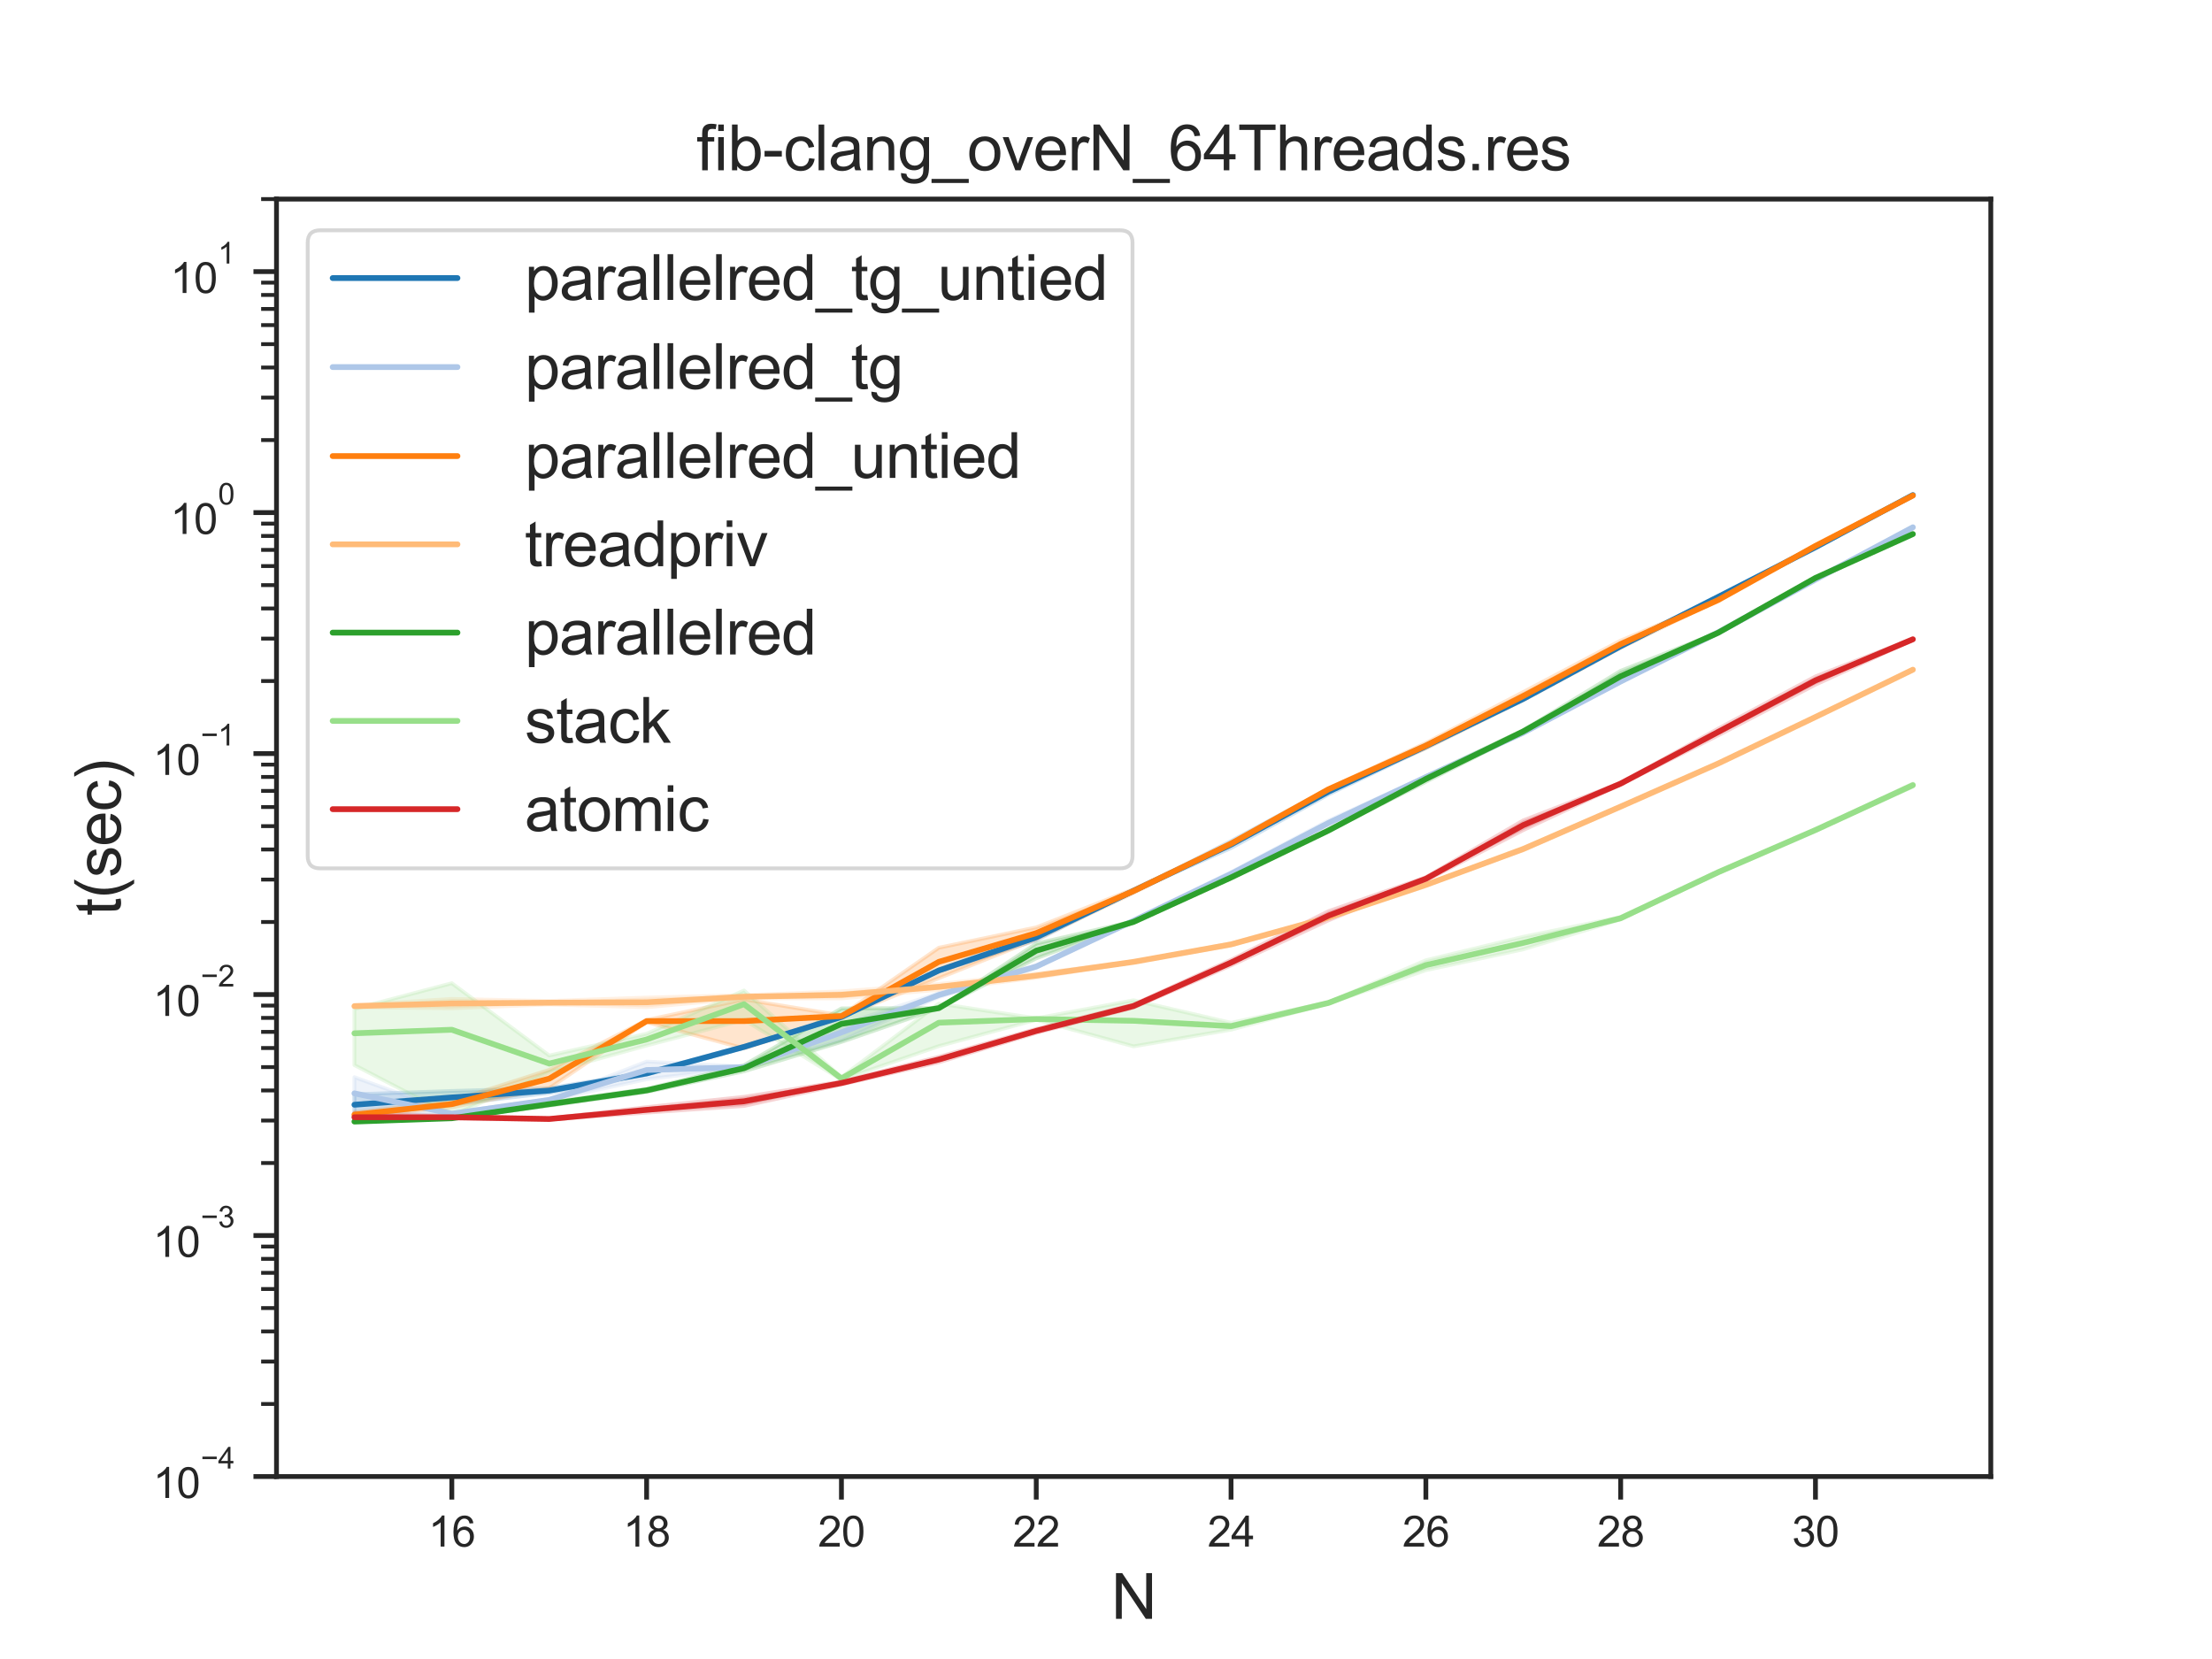 <?xml version="1.0" encoding="utf-8" standalone="no"?>
<!DOCTYPE svg PUBLIC "-//W3C//DTD SVG 1.1//EN"
  "http://www.w3.org/Graphics/SVG/1.1/DTD/svg11.dtd">
<svg xmlns:xlink="http://www.w3.org/1999/xlink" width="460.8pt" height="345.6pt" viewBox="0 0 460.8 345.6" xmlns="http://www.w3.org/2000/svg" version="1.1">
 <defs>
  <style type="text/css">*{stroke-linejoin: round; stroke-linecap: butt}</style>
 </defs>
 <g id="figure_1">
  <g id="patch_1">
   <path d="M 0 345.6 
L 460.8 345.6 
L 460.8 0 
L 0 0 
z
" style="fill: #ffffff"/>
  </g>
  <g id="axes_1">
   <g id="patch_2">
    <path d="M 57.6 307.584 
L 414.72 307.584 
L 414.72 41.472 
L 57.6 41.472 
z
" style="fill: #ffffff"/>
   </g>
   <g id="matplotlib.axis_1">
    <g id="xtick_1">
     <g id="line2d_1">
      <defs>
       <path id="m9b33f9aec7" d="M 0 0 
L 0 4.8 
" style="stroke: #262626"/>
      </defs>
      <g>
       <use xlink:href="#m9b33f9aec7" x="94.124" y="307.584" style="fill: #262626; stroke: #262626"/>
      </g>
     </g>
     <g id="text_1">
      <!-- 16 -->
      <g style="fill: #262626" transform="translate(89.23 322.183)scale(0.088 -0.088)">
       <defs>
        <path id="ArialMT-31" d="M 2384 0 
L 1822 0 
L 1822 3584 
Q 1619 3391 1289 3197 
Q 959 3003 697 2906 
L 697 3450 
Q 1169 3672 1522 3987 
Q 1875 4303 2022 4600 
L 2384 4600 
L 2384 0 
z
" transform="scale(0.016)"/>
        <path id="ArialMT-36" d="M 3184 3459 
L 2625 3416 
Q 2550 3747 2413 3897 
Q 2184 4138 1850 4138 
Q 1581 4138 1378 3988 
Q 1113 3794 959 3422 
Q 806 3050 800 2363 
Q 1003 2672 1297 2822 
Q 1591 2972 1913 2972 
Q 2475 2972 2870 2558 
Q 3266 2144 3266 1488 
Q 3266 1056 3080 686 
Q 2894 316 2569 119 
Q 2244 -78 1831 -78 
Q 1128 -78 684 439 
Q 241 956 241 2144 
Q 241 3472 731 4075 
Q 1159 4600 1884 4600 
Q 2425 4600 2770 4297 
Q 3116 3994 3184 3459 
z
M 888 1484 
Q 888 1194 1011 928 
Q 1134 663 1356 523 
Q 1578 384 1822 384 
Q 2178 384 2434 671 
Q 2691 959 2691 1453 
Q 2691 1928 2437 2201 
Q 2184 2475 1800 2475 
Q 1419 2475 1153 2201 
Q 888 1928 888 1484 
z
" transform="scale(0.016)"/>
       </defs>
       <use xlink:href="#ArialMT-31"/>
       <use xlink:href="#ArialMT-36" x="55.615"/>
      </g>
     </g>
    </g>
    <g id="xtick_2">
     <g id="line2d_2">
      <g>
       <use xlink:href="#m9b33f9aec7" x="134.705" y="307.584" style="fill: #262626; stroke: #262626"/>
      </g>
     </g>
     <g id="text_2">
      <!-- 18 -->
      <g style="fill: #262626" transform="translate(129.812 322.183)scale(0.088 -0.088)">
       <defs>
        <path id="ArialMT-38" d="M 1131 2484 
Q 781 2613 612 2850 
Q 444 3088 444 3419 
Q 444 3919 803 4259 
Q 1163 4600 1759 4600 
Q 2359 4600 2725 4251 
Q 3091 3903 3091 3403 
Q 3091 3084 2923 2848 
Q 2756 2613 2416 2484 
Q 2838 2347 3058 2040 
Q 3278 1734 3278 1309 
Q 3278 722 2862 322 
Q 2447 -78 1769 -78 
Q 1091 -78 675 323 
Q 259 725 259 1325 
Q 259 1772 486 2073 
Q 713 2375 1131 2484 
z
M 1019 3438 
Q 1019 3113 1228 2906 
Q 1438 2700 1772 2700 
Q 2097 2700 2305 2904 
Q 2513 3109 2513 3406 
Q 2513 3716 2298 3927 
Q 2084 4138 1766 4138 
Q 1444 4138 1231 3931 
Q 1019 3725 1019 3438 
z
M 838 1322 
Q 838 1081 952 856 
Q 1066 631 1291 507 
Q 1516 384 1775 384 
Q 2178 384 2440 643 
Q 2703 903 2703 1303 
Q 2703 1709 2433 1975 
Q 2163 2241 1756 2241 
Q 1359 2241 1098 1978 
Q 838 1716 838 1322 
z
" transform="scale(0.016)"/>
       </defs>
       <use xlink:href="#ArialMT-31"/>
       <use xlink:href="#ArialMT-38" x="55.615"/>
      </g>
     </g>
    </g>
    <g id="xtick_3">
     <g id="line2d_3">
      <g>
       <use xlink:href="#m9b33f9aec7" x="175.287" y="307.584" style="fill: #262626; stroke: #262626"/>
      </g>
     </g>
     <g id="text_3">
      <!-- 20 -->
      <g style="fill: #262626" transform="translate(170.394 322.183)scale(0.088 -0.088)">
       <defs>
        <path id="ArialMT-32" d="M 3222 541 
L 3222 0 
L 194 0 
Q 188 203 259 391 
Q 375 700 629 1000 
Q 884 1300 1366 1694 
Q 2113 2306 2375 2664 
Q 2638 3022 2638 3341 
Q 2638 3675 2398 3904 
Q 2159 4134 1775 4134 
Q 1369 4134 1125 3890 
Q 881 3647 878 3216 
L 300 3275 
Q 359 3922 746 4261 
Q 1134 4600 1788 4600 
Q 2447 4600 2831 4234 
Q 3216 3869 3216 3328 
Q 3216 3053 3103 2787 
Q 2991 2522 2730 2228 
Q 2469 1934 1863 1422 
Q 1356 997 1212 845 
Q 1069 694 975 541 
L 3222 541 
z
" transform="scale(0.016)"/>
        <path id="ArialMT-30" d="M 266 2259 
Q 266 3072 433 3567 
Q 600 4063 929 4331 
Q 1259 4600 1759 4600 
Q 2128 4600 2406 4451 
Q 2684 4303 2865 4023 
Q 3047 3744 3150 3342 
Q 3253 2941 3253 2259 
Q 3253 1453 3087 958 
Q 2922 463 2592 192 
Q 2263 -78 1759 -78 
Q 1097 -78 719 397 
Q 266 969 266 2259 
z
M 844 2259 
Q 844 1131 1108 757 
Q 1372 384 1759 384 
Q 2147 384 2411 759 
Q 2675 1134 2675 2259 
Q 2675 3391 2411 3762 
Q 2147 4134 1753 4134 
Q 1366 4134 1134 3806 
Q 844 3388 844 2259 
z
" transform="scale(0.016)"/>
       </defs>
       <use xlink:href="#ArialMT-32"/>
       <use xlink:href="#ArialMT-30" x="55.615"/>
      </g>
     </g>
    </g>
    <g id="xtick_4">
     <g id="line2d_4">
      <g>
       <use xlink:href="#m9b33f9aec7" x="215.869" y="307.584" style="fill: #262626; stroke: #262626"/>
      </g>
     </g>
     <g id="text_4">
      <!-- 22 -->
      <g style="fill: #262626" transform="translate(210.975 322.183)scale(0.088 -0.088)">
       <use xlink:href="#ArialMT-32"/>
       <use xlink:href="#ArialMT-32" x="55.615"/>
      </g>
     </g>
    </g>
    <g id="xtick_5">
     <g id="line2d_5">
      <g>
       <use xlink:href="#m9b33f9aec7" x="256.451" y="307.584" style="fill: #262626; stroke: #262626"/>
      </g>
     </g>
     <g id="text_5">
      <!-- 24 -->
      <g style="fill: #262626" transform="translate(251.557 322.183)scale(0.088 -0.088)">
       <defs>
        <path id="ArialMT-34" d="M 2069 0 
L 2069 1097 
L 81 1097 
L 81 1613 
L 2172 4581 
L 2631 4581 
L 2631 1613 
L 3250 1613 
L 3250 1097 
L 2631 1097 
L 2631 0 
L 2069 0 
z
M 2069 1613 
L 2069 3678 
L 634 1613 
L 2069 1613 
z
" transform="scale(0.016)"/>
       </defs>
       <use xlink:href="#ArialMT-32"/>
       <use xlink:href="#ArialMT-34" x="55.615"/>
      </g>
     </g>
    </g>
    <g id="xtick_6">
     <g id="line2d_6">
      <g>
       <use xlink:href="#m9b33f9aec7" x="297.033" y="307.584" style="fill: #262626; stroke: #262626"/>
      </g>
     </g>
     <g id="text_6">
      <!-- 26 -->
      <g style="fill: #262626" transform="translate(292.139 322.183)scale(0.088 -0.088)">
       <use xlink:href="#ArialMT-32"/>
       <use xlink:href="#ArialMT-36" x="55.615"/>
      </g>
     </g>
    </g>
    <g id="xtick_7">
     <g id="line2d_7">
      <g>
       <use xlink:href="#m9b33f9aec7" x="337.615" y="307.584" style="fill: #262626; stroke: #262626"/>
      </g>
     </g>
     <g id="text_7">
      <!-- 28 -->
      <g style="fill: #262626" transform="translate(332.721 322.183)scale(0.088 -0.088)">
       <use xlink:href="#ArialMT-32"/>
       <use xlink:href="#ArialMT-38" x="55.615"/>
      </g>
     </g>
    </g>
    <g id="xtick_8">
     <g id="line2d_8">
      <g>
       <use xlink:href="#m9b33f9aec7" x="378.196" y="307.584" style="fill: #262626; stroke: #262626"/>
      </g>
     </g>
     <g id="text_8">
      <!-- 30 -->
      <g style="fill: #262626" transform="translate(373.303 322.183)scale(0.088 -0.088)">
       <defs>
        <path id="ArialMT-33" d="M 269 1209 
L 831 1284 
Q 928 806 1161 595 
Q 1394 384 1728 384 
Q 2125 384 2398 659 
Q 2672 934 2672 1341 
Q 2672 1728 2419 1979 
Q 2166 2231 1775 2231 
Q 1616 2231 1378 2169 
L 1441 2663 
Q 1497 2656 1531 2656 
Q 1891 2656 2178 2843 
Q 2466 3031 2466 3422 
Q 2466 3731 2256 3934 
Q 2047 4138 1716 4138 
Q 1388 4138 1169 3931 
Q 950 3725 888 3313 
L 325 3413 
Q 428 3978 793 4289 
Q 1159 4600 1703 4600 
Q 2078 4600 2393 4439 
Q 2709 4278 2876 4000 
Q 3044 3722 3044 3409 
Q 3044 3113 2884 2869 
Q 2725 2625 2413 2481 
Q 2819 2388 3044 2092 
Q 3269 1797 3269 1353 
Q 3269 753 2831 336 
Q 2394 -81 1725 -81 
Q 1122 -81 723 278 
Q 325 638 269 1209 
z
" transform="scale(0.016)"/>
       </defs>
       <use xlink:href="#ArialMT-33"/>
       <use xlink:href="#ArialMT-30" x="55.615"/>
      </g>
     </g>
    </g>
    <g id="text_9">
     <!-- N -->
     <g style="fill: #262626" transform="translate(231.466 337.237)scale(0.13 -0.13)">
      <defs>
       <path id="ArialMT-4e" d="M 488 0 
L 488 4581 
L 1109 4581 
L 3516 984 
L 3516 4581 
L 4097 4581 
L 4097 0 
L 3475 0 
L 1069 3600 
L 1069 0 
L 488 0 
z
" transform="scale(0.016)"/>
      </defs>
      <use xlink:href="#ArialMT-4e"/>
     </g>
    </g>
   </g>
   <g id="matplotlib.axis_2">
    <g id="ytick_1">
     <g id="line2d_9">
      <defs>
       <path id="mebb8aa7ef9" d="M 0 0 
L -4.8 0 
" style="stroke: #262626"/>
      </defs>
      <g>
       <use xlink:href="#mebb8aa7ef9" x="57.6" y="307.584" style="fill: #262626; stroke: #262626"/>
      </g>
     </g>
     <g id="text_10">
      <!-- $\mathdefault{10^{-4}}$ -->
      <g style="fill: #262626" transform="translate(31.876 312.077)scale(0.088 -0.088)">
       <defs>
        <path id="ArialMT-2212" d="M 3381 1997 
L 356 1997 
L 356 2522 
L 3381 2522 
L 3381 1997 
z
" transform="scale(0.016)"/>
       </defs>
       <use xlink:href="#ArialMT-31" transform="translate(0 0.202)"/>
       <use xlink:href="#ArialMT-30" transform="translate(55.615 0.202)"/>
       <use xlink:href="#ArialMT-2212" transform="translate(112.973 69.895)scale(0.7)"/>
       <use xlink:href="#ArialMT-34" transform="translate(153.852 69.895)scale(0.7)"/>
      </g>
     </g>
    </g>
    <g id="ytick_2">
     <g id="line2d_10">
      <g>
       <use xlink:href="#mebb8aa7ef9" x="57.6" y="257.384" style="fill: #262626; stroke: #262626"/>
      </g>
     </g>
     <g id="text_11">
      <!-- $\mathdefault{10^{-3}}$ -->
      <g style="fill: #262626" transform="translate(31.876 261.921)scale(0.088 -0.088)">
       <use xlink:href="#ArialMT-31" transform="translate(0 0.994)"/>
       <use xlink:href="#ArialMT-30" transform="translate(55.615 0.994)"/>
       <use xlink:href="#ArialMT-2212" transform="translate(112.973 70.688)scale(0.7)"/>
       <use xlink:href="#ArialMT-33" transform="translate(153.852 70.688)scale(0.7)"/>
      </g>
     </g>
    </g>
    <g id="ytick_3">
     <g id="line2d_11">
      <g>
       <use xlink:href="#mebb8aa7ef9" x="57.6" y="207.184" style="fill: #262626; stroke: #262626"/>
      </g>
     </g>
     <g id="text_12">
      <!-- $\mathdefault{10^{-2}}$ -->
      <g style="fill: #262626" transform="translate(31.876 211.721)scale(0.088 -0.088)">
       <use xlink:href="#ArialMT-31" transform="translate(0 0.994)"/>
       <use xlink:href="#ArialMT-30" transform="translate(55.615 0.994)"/>
       <use xlink:href="#ArialMT-2212" transform="translate(112.973 70.688)scale(0.7)"/>
       <use xlink:href="#ArialMT-32" transform="translate(153.852 70.688)scale(0.7)"/>
      </g>
     </g>
    </g>
    <g id="ytick_4">
     <g id="line2d_12">
      <g>
       <use xlink:href="#mebb8aa7ef9" x="57.6" y="156.984" style="fill: #262626; stroke: #262626"/>
      </g>
     </g>
     <g id="text_13">
      <!-- $\mathdefault{10^{-1}}$ -->
      <g style="fill: #262626" transform="translate(31.876 161.521)scale(0.088 -0.088)">
       <use xlink:href="#ArialMT-31" transform="translate(0 0.994)"/>
       <use xlink:href="#ArialMT-30" transform="translate(55.615 0.994)"/>
       <use xlink:href="#ArialMT-2212" transform="translate(112.973 70.688)scale(0.7)"/>
       <use xlink:href="#ArialMT-31" transform="translate(153.852 70.688)scale(0.7)"/>
      </g>
     </g>
    </g>
    <g id="ytick_5">
     <g id="line2d_13">
      <g>
       <use xlink:href="#mebb8aa7ef9" x="57.6" y="106.784" style="fill: #262626; stroke: #262626"/>
      </g>
     </g>
     <g id="text_14">
      <!-- $\mathdefault{10^{0}}$ -->
      <g style="fill: #262626" transform="translate(35.484 111.321)scale(0.088 -0.088)">
       <use xlink:href="#ArialMT-31" transform="translate(0 0.994)"/>
       <use xlink:href="#ArialMT-30" transform="translate(55.615 0.994)"/>
       <use xlink:href="#ArialMT-30" transform="translate(112.973 70.688)scale(0.7)"/>
      </g>
     </g>
    </g>
    <g id="ytick_6">
     <g id="line2d_14">
      <g>
       <use xlink:href="#mebb8aa7ef9" x="57.6" y="56.584" style="fill: #262626; stroke: #262626"/>
      </g>
     </g>
     <g id="text_15">
      <!-- $\mathdefault{10^{1}}$ -->
      <g style="fill: #262626" transform="translate(35.484 61.121)scale(0.088 -0.088)">
       <use xlink:href="#ArialMT-31" transform="translate(0 0.994)"/>
       <use xlink:href="#ArialMT-30" transform="translate(55.615 0.994)"/>
       <use xlink:href="#ArialMT-31" transform="translate(112.973 70.688)scale(0.7)"/>
      </g>
     </g>
    </g>
    <g id="ytick_7">
     <g id="line2d_15">
      <defs>
       <path id="md76846d134" d="M 0 0 
L -3.2 0 
" style="stroke: #262626; stroke-width: 0.8"/>
      </defs>
      <g>
       <use xlink:href="#md76846d134" x="57.6" y="292.472" style="fill: #262626; stroke: #262626; stroke-width: 0.8"/>
      </g>
     </g>
    </g>
    <g id="ytick_8">
     <g id="line2d_16">
      <g>
       <use xlink:href="#md76846d134" x="57.6" y="283.632" style="fill: #262626; stroke: #262626; stroke-width: 0.8"/>
      </g>
     </g>
    </g>
    <g id="ytick_9">
     <g id="line2d_17">
      <g>
       <use xlink:href="#md76846d134" x="57.6" y="277.361" style="fill: #262626; stroke: #262626; stroke-width: 0.8"/>
      </g>
     </g>
    </g>
    <g id="ytick_10">
     <g id="line2d_18">
      <g>
       <use xlink:href="#md76846d134" x="57.6" y="272.496" style="fill: #262626; stroke: #262626; stroke-width: 0.8"/>
      </g>
     </g>
    </g>
    <g id="ytick_11">
     <g id="line2d_19">
      <g>
       <use xlink:href="#md76846d134" x="57.6" y="268.521" style="fill: #262626; stroke: #262626; stroke-width: 0.8"/>
      </g>
     </g>
    </g>
    <g id="ytick_12">
     <g id="line2d_20">
      <g>
       <use xlink:href="#md76846d134" x="57.6" y="265.16" style="fill: #262626; stroke: #262626; stroke-width: 0.8"/>
      </g>
     </g>
    </g>
    <g id="ytick_13">
     <g id="line2d_21">
      <g>
       <use xlink:href="#md76846d134" x="57.6" y="262.249" style="fill: #262626; stroke: #262626; stroke-width: 0.8"/>
      </g>
     </g>
    </g>
    <g id="ytick_14">
     <g id="line2d_22">
      <g>
       <use xlink:href="#md76846d134" x="57.6" y="259.681" style="fill: #262626; stroke: #262626; stroke-width: 0.8"/>
      </g>
     </g>
    </g>
    <g id="ytick_15">
     <g id="line2d_23">
      <g>
       <use xlink:href="#md76846d134" x="57.6" y="242.272" style="fill: #262626; stroke: #262626; stroke-width: 0.8"/>
      </g>
     </g>
    </g>
    <g id="ytick_16">
     <g id="line2d_24">
      <g>
       <use xlink:href="#md76846d134" x="57.6" y="233.432" style="fill: #262626; stroke: #262626; stroke-width: 0.8"/>
      </g>
     </g>
    </g>
    <g id="ytick_17">
     <g id="line2d_25">
      <g>
       <use xlink:href="#md76846d134" x="57.6" y="227.161" style="fill: #262626; stroke: #262626; stroke-width: 0.8"/>
      </g>
     </g>
    </g>
    <g id="ytick_18">
     <g id="line2d_26">
      <g>
       <use xlink:href="#md76846d134" x="57.6" y="222.296" style="fill: #262626; stroke: #262626; stroke-width: 0.8"/>
      </g>
     </g>
    </g>
    <g id="ytick_19">
     <g id="line2d_27">
      <g>
       <use xlink:href="#md76846d134" x="57.6" y="218.321" style="fill: #262626; stroke: #262626; stroke-width: 0.8"/>
      </g>
     </g>
    </g>
    <g id="ytick_20">
     <g id="line2d_28">
      <g>
       <use xlink:href="#md76846d134" x="57.6" y="214.96" style="fill: #262626; stroke: #262626; stroke-width: 0.8"/>
      </g>
     </g>
    </g>
    <g id="ytick_21">
     <g id="line2d_29">
      <g>
       <use xlink:href="#md76846d134" x="57.6" y="212.049" style="fill: #262626; stroke: #262626; stroke-width: 0.8"/>
      </g>
     </g>
    </g>
    <g id="ytick_22">
     <g id="line2d_30">
      <g>
       <use xlink:href="#md76846d134" x="57.6" y="209.481" style="fill: #262626; stroke: #262626; stroke-width: 0.8"/>
      </g>
     </g>
    </g>
    <g id="ytick_23">
     <g id="line2d_31">
      <g>
       <use xlink:href="#md76846d134" x="57.6" y="192.072" style="fill: #262626; stroke: #262626; stroke-width: 0.8"/>
      </g>
     </g>
    </g>
    <g id="ytick_24">
     <g id="line2d_32">
      <g>
       <use xlink:href="#md76846d134" x="57.6" y="183.232" style="fill: #262626; stroke: #262626; stroke-width: 0.8"/>
      </g>
     </g>
    </g>
    <g id="ytick_25">
     <g id="line2d_33">
      <g>
       <use xlink:href="#md76846d134" x="57.6" y="176.96" style="fill: #262626; stroke: #262626; stroke-width: 0.8"/>
      </g>
     </g>
    </g>
    <g id="ytick_26">
     <g id="line2d_34">
      <g>
       <use xlink:href="#md76846d134" x="57.6" y="172.096" style="fill: #262626; stroke: #262626; stroke-width: 0.8"/>
      </g>
     </g>
    </g>
    <g id="ytick_27">
     <g id="line2d_35">
      <g>
       <use xlink:href="#md76846d134" x="57.6" y="168.121" style="fill: #262626; stroke: #262626; stroke-width: 0.8"/>
      </g>
     </g>
    </g>
    <g id="ytick_28">
     <g id="line2d_36">
      <g>
       <use xlink:href="#md76846d134" x="57.6" y="164.76" style="fill: #262626; stroke: #262626; stroke-width: 0.8"/>
      </g>
     </g>
    </g>
    <g id="ytick_29">
     <g id="line2d_37">
      <g>
       <use xlink:href="#md76846d134" x="57.6" y="161.849" style="fill: #262626; stroke: #262626; stroke-width: 0.8"/>
      </g>
     </g>
    </g>
    <g id="ytick_30">
     <g id="line2d_38">
      <g>
       <use xlink:href="#md76846d134" x="57.6" y="159.281" style="fill: #262626; stroke: #262626; stroke-width: 0.8"/>
      </g>
     </g>
    </g>
    <g id="ytick_31">
     <g id="line2d_39">
      <g>
       <use xlink:href="#md76846d134" x="57.6" y="141.872" style="fill: #262626; stroke: #262626; stroke-width: 0.8"/>
      </g>
     </g>
    </g>
    <g id="ytick_32">
     <g id="line2d_40">
      <g>
       <use xlink:href="#md76846d134" x="57.6" y="133.032" style="fill: #262626; stroke: #262626; stroke-width: 0.8"/>
      </g>
     </g>
    </g>
    <g id="ytick_33">
     <g id="line2d_41">
      <g>
       <use xlink:href="#md76846d134" x="57.6" y="126.76" style="fill: #262626; stroke: #262626; stroke-width: 0.8"/>
      </g>
     </g>
    </g>
    <g id="ytick_34">
     <g id="line2d_42">
      <g>
       <use xlink:href="#md76846d134" x="57.6" y="121.895" style="fill: #262626; stroke: #262626; stroke-width: 0.8"/>
      </g>
     </g>
    </g>
    <g id="ytick_35">
     <g id="line2d_43">
      <g>
       <use xlink:href="#md76846d134" x="57.6" y="117.921" style="fill: #262626; stroke: #262626; stroke-width: 0.8"/>
      </g>
     </g>
    </g>
    <g id="ytick_36">
     <g id="line2d_44">
      <g>
       <use xlink:href="#md76846d134" x="57.6" y="114.56" style="fill: #262626; stroke: #262626; stroke-width: 0.8"/>
      </g>
     </g>
    </g>
    <g id="ytick_37">
     <g id="line2d_45">
      <g>
       <use xlink:href="#md76846d134" x="57.6" y="111.649" style="fill: #262626; stroke: #262626; stroke-width: 0.8"/>
      </g>
     </g>
    </g>
    <g id="ytick_38">
     <g id="line2d_46">
      <g>
       <use xlink:href="#md76846d134" x="57.6" y="109.081" style="fill: #262626; stroke: #262626; stroke-width: 0.8"/>
      </g>
     </g>
    </g>
    <g id="ytick_39">
     <g id="line2d_47">
      <g>
       <use xlink:href="#md76846d134" x="57.6" y="91.672" style="fill: #262626; stroke: #262626; stroke-width: 0.8"/>
      </g>
     </g>
    </g>
    <g id="ytick_40">
     <g id="line2d_48">
      <g>
       <use xlink:href="#md76846d134" x="57.6" y="82.832" style="fill: #262626; stroke: #262626; stroke-width: 0.8"/>
      </g>
     </g>
    </g>
    <g id="ytick_41">
     <g id="line2d_49">
      <g>
       <use xlink:href="#md76846d134" x="57.6" y="76.56" style="fill: #262626; stroke: #262626; stroke-width: 0.8"/>
      </g>
     </g>
    </g>
    <g id="ytick_42">
     <g id="line2d_50">
      <g>
       <use xlink:href="#md76846d134" x="57.6" y="71.695" style="fill: #262626; stroke: #262626; stroke-width: 0.8"/>
      </g>
     </g>
    </g>
    <g id="ytick_43">
     <g id="line2d_51">
      <g>
       <use xlink:href="#md76846d134" x="57.6" y="67.721" style="fill: #262626; stroke: #262626; stroke-width: 0.8"/>
      </g>
     </g>
    </g>
    <g id="ytick_44">
     <g id="line2d_52">
      <g>
       <use xlink:href="#md76846d134" x="57.6" y="64.36" style="fill: #262626; stroke: #262626; stroke-width: 0.8"/>
      </g>
     </g>
    </g>
    <g id="ytick_45">
     <g id="line2d_53">
      <g>
       <use xlink:href="#md76846d134" x="57.6" y="61.449" style="fill: #262626; stroke: #262626; stroke-width: 0.8"/>
      </g>
     </g>
    </g>
    <g id="ytick_46">
     <g id="line2d_54">
      <g>
       <use xlink:href="#md76846d134" x="57.6" y="58.881" style="fill: #262626; stroke: #262626; stroke-width: 0.8"/>
      </g>
     </g>
    </g>
    <g id="ytick_47">
     <g id="line2d_55">
      <g>
       <use xlink:href="#md76846d134" x="57.6" y="41.472" style="fill: #262626; stroke: #262626; stroke-width: 0.8"/>
      </g>
     </g>
    </g>
    <g id="text_16">
     <!-- t(sec) -->
     <g style="fill: #262626" transform="translate(25.14 190.777)rotate(-90)scale(0.13 -0.13)">
      <defs>
       <path id="ArialMT-74" d="M 1650 503 
L 1731 6 
Q 1494 -44 1306 -44 
Q 1000 -44 831 53 
Q 663 150 594 308 
Q 525 466 525 972 
L 525 2881 
L 113 2881 
L 113 3319 
L 525 3319 
L 525 4141 
L 1084 4478 
L 1084 3319 
L 1650 3319 
L 1650 2881 
L 1084 2881 
L 1084 941 
Q 1084 700 1114 631 
Q 1144 563 1211 522 
Q 1278 481 1403 481 
Q 1497 481 1650 503 
z
" transform="scale(0.016)"/>
       <path id="ArialMT-28" d="M 1497 -1347 
Q 1031 -759 709 28 
Q 388 816 388 1659 
Q 388 2403 628 3084 
Q 909 3875 1497 4659 
L 1900 4659 
Q 1522 4009 1400 3731 
Q 1209 3300 1100 2831 
Q 966 2247 966 1656 
Q 966 153 1900 -1347 
L 1497 -1347 
z
" transform="scale(0.016)"/>
       <path id="ArialMT-73" d="M 197 991 
L 753 1078 
Q 800 744 1014 566 
Q 1228 388 1613 388 
Q 2000 388 2187 545 
Q 2375 703 2375 916 
Q 2375 1106 2209 1216 
Q 2094 1291 1634 1406 
Q 1016 1563 777 1677 
Q 538 1791 414 1992 
Q 291 2194 291 2438 
Q 291 2659 392 2848 
Q 494 3038 669 3163 
Q 800 3259 1026 3326 
Q 1253 3394 1513 3394 
Q 1903 3394 2198 3281 
Q 2494 3169 2634 2976 
Q 2775 2784 2828 2463 
L 2278 2388 
Q 2241 2644 2061 2787 
Q 1881 2931 1553 2931 
Q 1166 2931 1000 2803 
Q 834 2675 834 2503 
Q 834 2394 903 2306 
Q 972 2216 1119 2156 
Q 1203 2125 1616 2013 
Q 2213 1853 2448 1751 
Q 2684 1650 2818 1456 
Q 2953 1263 2953 975 
Q 2953 694 2789 445 
Q 2625 197 2315 61 
Q 2006 -75 1616 -75 
Q 969 -75 630 194 
Q 291 463 197 991 
z
" transform="scale(0.016)"/>
       <path id="ArialMT-65" d="M 2694 1069 
L 3275 997 
Q 3138 488 2766 206 
Q 2394 -75 1816 -75 
Q 1088 -75 661 373 
Q 234 822 234 1631 
Q 234 2469 665 2931 
Q 1097 3394 1784 3394 
Q 2450 3394 2872 2941 
Q 3294 2488 3294 1666 
Q 3294 1616 3291 1516 
L 816 1516 
Q 847 969 1125 678 
Q 1403 388 1819 388 
Q 2128 388 2347 550 
Q 2566 713 2694 1069 
z
M 847 1978 
L 2700 1978 
Q 2663 2397 2488 2606 
Q 2219 2931 1791 2931 
Q 1403 2931 1139 2672 
Q 875 2413 847 1978 
z
" transform="scale(0.016)"/>
       <path id="ArialMT-63" d="M 2588 1216 
L 3141 1144 
Q 3050 572 2676 248 
Q 2303 -75 1759 -75 
Q 1078 -75 664 370 
Q 250 816 250 1647 
Q 250 2184 428 2587 
Q 606 2991 970 3192 
Q 1334 3394 1763 3394 
Q 2303 3394 2647 3120 
Q 2991 2847 3088 2344 
L 2541 2259 
Q 2463 2594 2264 2762 
Q 2066 2931 1784 2931 
Q 1359 2931 1093 2626 
Q 828 2322 828 1663 
Q 828 994 1084 691 
Q 1341 388 1753 388 
Q 2084 388 2306 591 
Q 2528 794 2588 1216 
z
" transform="scale(0.016)"/>
       <path id="ArialMT-29" d="M 791 -1347 
L 388 -1347 
Q 1322 153 1322 1656 
Q 1322 2244 1188 2822 
Q 1081 3291 891 3722 
Q 769 4003 388 4659 
L 791 4659 
Q 1378 3875 1659 3084 
Q 1900 2403 1900 1659 
Q 1900 816 1576 28 
Q 1253 -759 791 -1347 
z
" transform="scale(0.016)"/>
      </defs>
      <use xlink:href="#ArialMT-74"/>
      <use xlink:href="#ArialMT-28" x="27.783"/>
      <use xlink:href="#ArialMT-73" x="61.084"/>
      <use xlink:href="#ArialMT-65" x="111.084"/>
      <use xlink:href="#ArialMT-63" x="166.699"/>
      <use xlink:href="#ArialMT-29" x="216.699"/>
     </g>
    </g>
   </g>
   <g id="PolyCollection_1">
    <defs>
     <path id="m4fb898d119" d="M 73.833 -117.638 
L 73.833 -113.048 
L 94.124 -115.553 
L 114.415 -117.91 
L 134.705 -121.73 
L 154.996 -127.316 
L 175.287 -133.737 
L 195.578 -143.283 
L 215.869 -149.705 
L 236.16 -160.026 
L 256.451 -168.941 
L 276.742 -180.102 
L 297.033 -189.807 
L 317.324 -199.962 
L 337.615 -210.823 
L 357.905 -221.129 
L 378.196 -231.315 
L 398.487 -242.433 
L 398.487 -242.502 
L 398.487 -242.502 
L 378.196 -231.93 
L 357.905 -221.357 
L 337.615 -211.148 
L 317.324 -200.069 
L 297.033 -190.535 
L 276.742 -181.267 
L 256.451 -170.397 
L 236.16 -160.058 
L 215.869 -150.968 
L 195.578 -143.592 
L 175.287 -133.779 
L 154.996 -127.712 
L 134.705 -122.246 
L 114.415 -118.914 
L 94.124 -118.323 
L 73.833 -117.638 
z
" style="stroke: #1f77b4; stroke-opacity: 0.2; stroke-width: 0.8"/>
    </defs>
    <g clip-path="url(#p330ce2af97)">
     <use xlink:href="#m4fb898d119" x="0" y="345.6" style="fill: #1f77b4; fill-opacity: 0.2; stroke: #1f77b4; stroke-opacity: 0.2; stroke-width: 0.8"/>
    </g>
   </g>
   <g id="PolyCollection_2">
    <defs>
     <path id="mc84f4c93c4" d="M 73.833 -121.205 
L 73.833 -113.839 
L 94.124 -113.339 
L 114.415 -116.417 
L 134.705 -120.785 
L 154.996 -123.175 
L 175.287 -128.795 
L 195.578 -137.928 
L 215.869 -144.021 
L 236.16 -153.629 
L 256.451 -163.196 
L 276.742 -173.65 
L 297.033 -183.538 
L 317.324 -192.808 
L 337.615 -203.493 
L 357.905 -213.553 
L 378.196 -224.55 
L 398.487 -235.571 
L 398.487 -235.933 
L 398.487 -235.933 
L 378.196 -225.232 
L 357.905 -214.138 
L 337.615 -203.784 
L 317.324 -193.132 
L 297.033 -183.872 
L 276.742 -174.656 
L 256.451 -163.923 
L 236.16 -153.982 
L 215.869 -144.488 
L 195.578 -138.718 
L 175.287 -132.135 
L 154.996 -123.42 
L 134.705 -124.454 
L 114.415 -116.538 
L 94.124 -113.82 
L 73.833 -121.205 
z
" style="stroke: #aec7e8; stroke-opacity: 0.2; stroke-width: 0.8"/>
    </defs>
    <g clip-path="url(#p330ce2af97)">
     <use xlink:href="#mc84f4c93c4" x="0" y="345.6" style="fill: #aec7e8; fill-opacity: 0.2; stroke: #aec7e8; stroke-opacity: 0.2; stroke-width: 0.8"/>
    </g>
   </g>
   <g id="PolyCollection_3">
    <defs>
     <path id="m2f09b895b5" d="M 73.833 -113.893 
L 73.833 -112.874 
L 94.124 -114.956 
L 114.415 -118.905 
L 134.705 -132.658 
L 154.996 -127.197 
L 175.287 -133.789 
L 195.578 -141.836 
L 215.869 -149.944 
L 236.16 -159.604 
L 256.451 -169.805 
L 276.742 -181.014 
L 297.033 -189.696 
L 317.324 -199.745 
L 337.615 -210.651 
L 357.905 -220.575 
L 378.196 -231.782 
L 398.487 -242.16 
L 398.487 -242.59 
L 398.487 -242.59 
L 378.196 -231.982 
L 357.905 -220.616 
L 337.615 -212.155 
L 317.324 -201.436 
L 297.033 -190.825 
L 276.742 -181.337 
L 256.451 -169.916 
L 236.16 -160.39 
L 215.869 -152.411 
L 195.578 -148.167 
L 175.287 -134.076 
L 154.996 -137.396 
L 134.705 -133.112 
L 114.415 -122.724 
L 94.124 -116.215 
L 73.833 -113.893 
z
" style="stroke: #ff7f0e; stroke-opacity: 0.2; stroke-width: 0.8"/>
    </defs>
    <g clip-path="url(#p330ce2af97)">
     <use xlink:href="#m2f09b895b5" x="0" y="345.6" style="fill: #ff7f0e; fill-opacity: 0.2; stroke: #ff7f0e; stroke-opacity: 0.2; stroke-width: 0.8"/>
    </g>
   </g>
   <g id="PolyCollection_4">
    <defs>
     <path id="m36f9eb8768" d="M 73.833 -136.219 
L 73.833 -135.787 
L 94.124 -135.566 
L 114.415 -136.344 
L 134.705 -135.775 
L 154.996 -137.615 
L 175.287 -137.616 
L 195.578 -139.422 
L 215.869 -141.909 
L 236.16 -145.188 
L 256.451 -148.664 
L 276.742 -154.295 
L 297.033 -161.221 
L 317.324 -168.499 
L 337.615 -177.475 
L 357.905 -186.517 
L 378.196 -196.23 
L 398.487 -206.042 
L 398.487 -206.144 
L 398.487 -206.144 
L 378.196 -196.242 
L 357.905 -186.558 
L 337.615 -177.67 
L 317.324 -168.983 
L 297.033 -161.288 
L 276.742 -154.658 
L 256.451 -149.072 
L 236.16 -145.275 
L 215.869 -142.798 
L 195.578 -140.611 
L 175.287 -139.079 
L 154.996 -138.301 
L 134.705 -137.781 
L 114.415 -137.083 
L 94.124 -137.506 
L 73.833 -136.219 
z
" style="stroke: #ffbb78; stroke-opacity: 0.2; stroke-width: 0.8"/>
    </defs>
    <g clip-path="url(#p330ce2af97)">
     <use xlink:href="#m36f9eb8768" x="0" y="345.6" style="fill: #ffbb78; fill-opacity: 0.2; stroke: #ffbb78; stroke-opacity: 0.2; stroke-width: 0.8"/>
    </g>
   </g>
   <g id="PolyCollection_5">
    <defs>
     <path id="mfd4e637fcd" d="M 73.833 -112.076 
L 73.833 -111.845 
L 94.124 -112.623 
L 114.415 -115.265 
L 134.705 -118.127 
L 154.996 -122.43 
L 175.287 -128.551 
L 195.578 -135.566 
L 215.869 -145.97 
L 236.16 -153.43 
L 256.451 -162.663 
L 276.742 -172.555 
L 297.033 -182.732 
L 317.324 -192.99 
L 337.615 -203.521 
L 357.905 -213.712 
L 378.196 -225.207 
L 398.487 -234.251 
L 398.487 -234.444 
L 398.487 -234.444 
L 378.196 -225.212 
L 357.905 -213.844 
L 337.615 -205.858 
L 317.324 -193.479 
L 297.033 -183.912 
L 276.742 -172.623 
L 256.451 -162.949 
L 236.16 -153.694 
L 215.869 -149.036 
L 195.578 -135.61 
L 175.287 -135.526 
L 154.996 -123.708 
L 134.705 -118.779 
L 114.415 -115.915 
L 94.124 -112.675 
L 73.833 -112.076 
z
" style="stroke: #2ca02c; stroke-opacity: 0.2; stroke-width: 0.8"/>
    </defs>
    <g clip-path="url(#p330ce2af97)">
     <use xlink:href="#mfd4e637fcd" x="0" y="345.6" style="fill: #2ca02c; fill-opacity: 0.2; stroke: #2ca02c; stroke-opacity: 0.2; stroke-width: 0.8"/>
    </g>
   </g>
   <g id="PolyCollection_6">
    <defs>
     <path id="me1510f8eaa" d="M 73.833 -135.422 
L 73.833 -123.721 
L 94.124 -113.187 
L 114.415 -122.212 
L 134.705 -127.805 
L 154.996 -133.145 
L 175.287 -120.667 
L 195.578 -127.675 
L 215.869 -133.166 
L 236.16 -127.623 
L 256.451 -131.106 
L 276.742 -136.56 
L 297.033 -143.495 
L 317.324 -147.842 
L 337.615 -154.078 
L 357.905 -163.737 
L 378.196 -172.634 
L 398.487 -181.716 
L 398.487 -182.368 
L 398.487 -182.368 
L 378.196 -172.742 
L 357.905 -164.036 
L 337.615 -154.562 
L 317.324 -150.446 
L 297.033 -145.557 
L 276.742 -136.788 
L 256.451 -132.536 
L 236.16 -137.225 
L 215.869 -133.459 
L 195.578 -136.535 
L 175.287 -121.2 
L 154.996 -139.256 
L 134.705 -130.25 
L 114.415 -125.713 
L 94.124 -140.78 
L 73.833 -135.422 
z
" style="stroke: #98df8a; stroke-opacity: 0.2; stroke-width: 0.8"/>
    </defs>
    <g clip-path="url(#p330ce2af97)">
     <use xlink:href="#me1510f8eaa" x="0" y="345.6" style="fill: #98df8a; fill-opacity: 0.2; stroke: #98df8a; stroke-opacity: 0.2; stroke-width: 0.8"/>
    </g>
   </g>
   <g id="PolyCollection_7">
    <defs>
     <path id="mf611662f96" d="M 73.833 -113.729 
L 73.833 -111.956 
L 94.124 -112.614 
L 114.415 -112.37 
L 134.705 -113.826 
L 154.996 -115.212 
L 175.287 -119.688 
L 195.578 -124.31 
L 215.869 -130.432 
L 236.16 -135.726 
L 256.451 -144.491 
L 276.742 -153.882 
L 297.033 -162.202 
L 317.324 -172.677 
L 337.615 -182.192 
L 357.905 -192.406 
L 378.196 -202.978 
L 398.487 -212.294 
L 398.487 -212.555 
L 398.487 -212.555 
L 378.196 -204.688 
L 357.905 -193.793 
L 337.615 -182.53 
L 317.324 -174.702 
L 297.033 -162.86 
L 276.742 -155.782 
L 256.451 -145.649 
L 236.16 -136.344 
L 215.869 -131.253 
L 195.578 -125.448 
L 175.287 -120.288 
L 154.996 -117.11 
L 134.705 -114.962 
L 114.415 -112.616 
L 94.124 -113.097 
L 73.833 -113.729 
z
" style="stroke: #d62728; stroke-opacity: 0.2; stroke-width: 0.8"/>
    </defs>
    <g clip-path="url(#p330ce2af97)">
     <use xlink:href="#mf611662f96" x="0" y="345.6" style="fill: #d62728; fill-opacity: 0.2; stroke: #d62728; stroke-opacity: 0.2; stroke-width: 0.8"/>
    </g>
   </g>
   <g id="line2d_56">
    <path d="M 73.833 230.136 
L 94.124 228.618 
L 114.415 227.182 
L 134.705 223.61 
L 154.996 218.085 
L 175.287 211.842 
L 195.578 202.162 
L 215.869 195.254 
L 236.16 185.558 
L 256.451 175.919 
L 276.742 164.908 
L 297.033 155.426 
L 317.324 145.584 
L 337.615 134.614 
L 357.905 124.357 
L 378.196 113.975 
L 398.487 103.133 
" clip-path="url(#p330ce2af97)" style="fill: none; stroke: #1f77b4; stroke-width: 1.2; stroke-linecap: round"/>
   </g>
   <g id="line2d_57">
    <path d="M 73.833 227.768 
L 94.124 232.019 
L 114.415 229.122 
L 134.705 222.904 
L 154.996 222.302 
L 175.287 215.071 
L 195.578 207.274 
L 215.869 201.345 
L 236.16 191.794 
L 256.451 182.037 
L 276.742 171.441 
L 297.033 161.895 
L 317.324 152.629 
L 337.615 141.961 
L 357.905 131.752 
L 378.196 120.706 
L 398.487 109.847 
" clip-path="url(#p330ce2af97)" style="fill: none; stroke: #aec7e8; stroke-width: 1.2; stroke-linecap: round"/>
   </g>
   <g id="line2d_58">
    <path d="M 73.833 232.211 
L 94.124 230.005 
L 114.415 224.702 
L 134.705 212.713 
L 154.996 212.713 
L 175.287 211.667 
L 195.578 200.369 
L 215.869 194.388 
L 236.16 185.6 
L 256.451 175.739 
L 276.742 164.424 
L 297.033 155.332 
L 317.324 144.993 
L 337.615 134.184 
L 357.905 125.004 
L 378.196 113.718 
L 398.487 103.224 
" clip-path="url(#p330ce2af97)" style="fill: none; stroke: #ff7f0e; stroke-width: 1.2; stroke-linecap: round"/>
   </g>
   <g id="line2d_59">
    <path d="M 73.833 209.596 
L 94.124 209.043 
L 114.415 208.883 
L 134.705 208.799 
L 154.996 207.639 
L 175.287 207.24 
L 195.578 205.575 
L 215.869 203.242 
L 236.16 200.369 
L 256.451 196.731 
L 276.742 191.123 
L 297.033 184.345 
L 317.324 176.858 
L 337.615 168.027 
L 357.905 159.063 
L 378.196 149.364 
L 398.487 139.507 
" clip-path="url(#p330ce2af97)" style="fill: none; stroke: #ffbb78; stroke-width: 1.2; stroke-linecap: round"/>
   </g>
   <g id="line2d_60">
    <path d="M 73.833 233.639 
L 94.124 232.951 
L 114.415 230.008 
L 134.705 227.145 
L 154.996 222.522 
L 175.287 213.284 
L 195.578 210.012 
L 215.869 198.043 
L 236.16 192.038 
L 256.451 182.793 
L 276.742 173.011 
L 297.033 162.27 
L 317.324 152.364 
L 337.615 140.879 
L 357.905 131.822 
L 378.196 120.391 
L 398.487 111.253 
" clip-path="url(#p330ce2af97)" style="fill: none; stroke: #2ca02c; stroke-width: 1.2; stroke-linecap: round"/>
   </g>
   <g id="line2d_61">
    <path d="M 73.833 215.253 
L 94.124 214.515 
L 114.415 221.567 
L 134.705 216.538 
L 154.996 209.186 
L 175.287 224.665 
L 195.578 213.048 
L 215.869 212.287 
L 236.16 212.651 
L 256.451 213.767 
L 276.742 208.925 
L 297.033 201.05 
L 317.324 196.417 
L 337.615 191.279 
L 357.905 181.713 
L 378.196 172.912 
L 398.487 163.556 
" clip-path="url(#p330ce2af97)" style="fill: none; stroke: #98df8a; stroke-width: 1.2; stroke-linecap: round"/>
   </g>
   <g id="line2d_62">
    <path d="M 73.833 232.74 
L 94.124 232.743 
L 114.415 233.107 
L 134.705 231.199 
L 154.996 229.419 
L 175.287 225.61 
L 195.578 220.713 
L 215.869 214.754 
L 236.16 209.563 
L 256.451 200.523 
L 276.742 190.747 
L 297.033 183.067 
L 317.324 171.887 
L 337.615 163.238 
L 357.905 152.489 
L 378.196 141.75 
L 398.487 133.175 
" clip-path="url(#p330ce2af97)" style="fill: none; stroke: #d62728; stroke-width: 1.2; stroke-linecap: round"/>
   </g>
   <g id="line2d_63"/>
   <g id="line2d_64"/>
   <g id="line2d_65"/>
   <g id="line2d_66"/>
   <g id="line2d_67"/>
   <g id="line2d_68"/>
   <g id="line2d_69"/>
   <g id="patch_3">
    <path d="M 57.6 307.584 
L 57.6 41.472 
" style="fill: none; stroke: #262626; stroke-linejoin: miter; stroke-linecap: square"/>
   </g>
   <g id="patch_4">
    <path d="M 414.72 307.584 
L 414.72 41.472 
" style="fill: none; stroke: #262626; stroke-linejoin: miter; stroke-linecap: square"/>
   </g>
   <g id="patch_5">
    <path d="M 57.6 307.584 
L 414.72 307.584 
" style="fill: none; stroke: #262626; stroke-linejoin: miter; stroke-linecap: square"/>
   </g>
   <g id="patch_6">
    <path d="M 57.6 41.472 
L 414.72 41.472 
" style="fill: none; stroke: #262626; stroke-linejoin: miter; stroke-linecap: square"/>
   </g>
   <g id="text_17">
    <!-- fib-clang_overN_64Threads.res -->
    <g style="fill: #262626" transform="translate(145.119 35.472)scale(0.13 -0.13)">
     <defs>
      <path id="ArialMT-66" d="M 556 0 
L 556 2881 
L 59 2881 
L 59 3319 
L 556 3319 
L 556 3672 
Q 556 4006 616 4169 
Q 697 4388 901 4523 
Q 1106 4659 1475 4659 
Q 1713 4659 2000 4603 
L 1916 4113 
Q 1741 4144 1584 4144 
Q 1328 4144 1222 4034 
Q 1116 3925 1116 3625 
L 1116 3319 
L 1763 3319 
L 1763 2881 
L 1116 2881 
L 1116 0 
L 556 0 
z
" transform="scale(0.016)"/>
      <path id="ArialMT-69" d="M 425 3934 
L 425 4581 
L 988 4581 
L 988 3934 
L 425 3934 
z
M 425 0 
L 425 3319 
L 988 3319 
L 988 0 
L 425 0 
z
" transform="scale(0.016)"/>
      <path id="ArialMT-62" d="M 941 0 
L 419 0 
L 419 4581 
L 981 4581 
L 981 2947 
Q 1338 3394 1891 3394 
Q 2197 3394 2470 3270 
Q 2744 3147 2920 2923 
Q 3097 2700 3197 2384 
Q 3297 2069 3297 1709 
Q 3297 856 2875 390 
Q 2453 -75 1863 -75 
Q 1275 -75 941 416 
L 941 0 
z
M 934 1684 
Q 934 1088 1097 822 
Q 1363 388 1816 388 
Q 2184 388 2453 708 
Q 2722 1028 2722 1663 
Q 2722 2313 2464 2622 
Q 2206 2931 1841 2931 
Q 1472 2931 1203 2611 
Q 934 2291 934 1684 
z
" transform="scale(0.016)"/>
      <path id="ArialMT-2d" d="M 203 1375 
L 203 1941 
L 1931 1941 
L 1931 1375 
L 203 1375 
z
" transform="scale(0.016)"/>
      <path id="ArialMT-6c" d="M 409 0 
L 409 4581 
L 972 4581 
L 972 0 
L 409 0 
z
" transform="scale(0.016)"/>
      <path id="ArialMT-61" d="M 2588 409 
Q 2275 144 1986 34 
Q 1697 -75 1366 -75 
Q 819 -75 525 192 
Q 231 459 231 875 
Q 231 1119 342 1320 
Q 453 1522 633 1644 
Q 813 1766 1038 1828 
Q 1203 1872 1538 1913 
Q 2219 1994 2541 2106 
Q 2544 2222 2544 2253 
Q 2544 2597 2384 2738 
Q 2169 2928 1744 2928 
Q 1347 2928 1158 2789 
Q 969 2650 878 2297 
L 328 2372 
Q 403 2725 575 2942 
Q 747 3159 1072 3276 
Q 1397 3394 1825 3394 
Q 2250 3394 2515 3294 
Q 2781 3194 2906 3042 
Q 3031 2891 3081 2659 
Q 3109 2516 3109 2141 
L 3109 1391 
Q 3109 606 3145 398 
Q 3181 191 3288 0 
L 2700 0 
Q 2613 175 2588 409 
z
M 2541 1666 
Q 2234 1541 1622 1453 
Q 1275 1403 1131 1340 
Q 988 1278 909 1158 
Q 831 1038 831 891 
Q 831 666 1001 516 
Q 1172 366 1500 366 
Q 1825 366 2078 508 
Q 2331 650 2450 897 
Q 2541 1088 2541 1459 
L 2541 1666 
z
" transform="scale(0.016)"/>
      <path id="ArialMT-6e" d="M 422 0 
L 422 3319 
L 928 3319 
L 928 2847 
Q 1294 3394 1984 3394 
Q 2284 3394 2536 3286 
Q 2788 3178 2913 3003 
Q 3038 2828 3088 2588 
Q 3119 2431 3119 2041 
L 3119 0 
L 2556 0 
L 2556 2019 
Q 2556 2363 2490 2533 
Q 2425 2703 2258 2804 
Q 2091 2906 1866 2906 
Q 1506 2906 1245 2678 
Q 984 2450 984 1813 
L 984 0 
L 422 0 
z
" transform="scale(0.016)"/>
      <path id="ArialMT-67" d="M 319 -275 
L 866 -356 
Q 900 -609 1056 -725 
Q 1266 -881 1628 -881 
Q 2019 -881 2231 -725 
Q 2444 -569 2519 -288 
Q 2563 -116 2559 434 
Q 2191 0 1641 0 
Q 956 0 581 494 
Q 206 988 206 1678 
Q 206 2153 378 2554 
Q 550 2956 876 3175 
Q 1203 3394 1644 3394 
Q 2231 3394 2613 2919 
L 2613 3319 
L 3131 3319 
L 3131 450 
Q 3131 -325 2973 -648 
Q 2816 -972 2473 -1159 
Q 2131 -1347 1631 -1347 
Q 1038 -1347 672 -1080 
Q 306 -813 319 -275 
z
M 784 1719 
Q 784 1066 1043 766 
Q 1303 466 1694 466 
Q 2081 466 2343 764 
Q 2606 1063 2606 1700 
Q 2606 2309 2336 2618 
Q 2066 2928 1684 2928 
Q 1309 2928 1046 2623 
Q 784 2319 784 1719 
z
" transform="scale(0.016)"/>
      <path id="ArialMT-5f" d="M -97 -1272 
L -97 -866 
L 3631 -866 
L 3631 -1272 
L -97 -1272 
z
" transform="scale(0.016)"/>
      <path id="ArialMT-6f" d="M 213 1659 
Q 213 2581 725 3025 
Q 1153 3394 1769 3394 
Q 2453 3394 2887 2945 
Q 3322 2497 3322 1706 
Q 3322 1066 3130 698 
Q 2938 331 2570 128 
Q 2203 -75 1769 -75 
Q 1072 -75 642 372 
Q 213 819 213 1659 
z
M 791 1659 
Q 791 1022 1069 705 
Q 1347 388 1769 388 
Q 2188 388 2466 706 
Q 2744 1025 2744 1678 
Q 2744 2294 2464 2611 
Q 2184 2928 1769 2928 
Q 1347 2928 1069 2612 
Q 791 2297 791 1659 
z
" transform="scale(0.016)"/>
      <path id="ArialMT-76" d="M 1344 0 
L 81 3319 
L 675 3319 
L 1388 1331 
Q 1503 1009 1600 663 
Q 1675 925 1809 1294 
L 2547 3319 
L 3125 3319 
L 1869 0 
L 1344 0 
z
" transform="scale(0.016)"/>
      <path id="ArialMT-72" d="M 416 0 
L 416 3319 
L 922 3319 
L 922 2816 
Q 1116 3169 1280 3281 
Q 1444 3394 1641 3394 
Q 1925 3394 2219 3213 
L 2025 2691 
Q 1819 2813 1613 2813 
Q 1428 2813 1281 2702 
Q 1134 2591 1072 2394 
Q 978 2094 978 1738 
L 978 0 
L 416 0 
z
" transform="scale(0.016)"/>
      <path id="ArialMT-54" d="M 1659 0 
L 1659 4041 
L 150 4041 
L 150 4581 
L 3781 4581 
L 3781 4041 
L 2266 4041 
L 2266 0 
L 1659 0 
z
" transform="scale(0.016)"/>
      <path id="ArialMT-68" d="M 422 0 
L 422 4581 
L 984 4581 
L 984 2938 
Q 1378 3394 1978 3394 
Q 2347 3394 2619 3248 
Q 2891 3103 3008 2847 
Q 3125 2591 3125 2103 
L 3125 0 
L 2563 0 
L 2563 2103 
Q 2563 2525 2380 2717 
Q 2197 2909 1863 2909 
Q 1613 2909 1392 2779 
Q 1172 2650 1078 2428 
Q 984 2206 984 1816 
L 984 0 
L 422 0 
z
" transform="scale(0.016)"/>
      <path id="ArialMT-64" d="M 2575 0 
L 2575 419 
Q 2259 -75 1647 -75 
Q 1250 -75 917 144 
Q 584 363 401 755 
Q 219 1147 219 1656 
Q 219 2153 384 2558 
Q 550 2963 881 3178 
Q 1213 3394 1622 3394 
Q 1922 3394 2156 3267 
Q 2391 3141 2538 2938 
L 2538 4581 
L 3097 4581 
L 3097 0 
L 2575 0 
z
M 797 1656 
Q 797 1019 1065 703 
Q 1334 388 1700 388 
Q 2069 388 2326 689 
Q 2584 991 2584 1609 
Q 2584 2291 2321 2609 
Q 2059 2928 1675 2928 
Q 1300 2928 1048 2622 
Q 797 2316 797 1656 
z
" transform="scale(0.016)"/>
      <path id="ArialMT-2e" d="M 581 0 
L 581 641 
L 1222 641 
L 1222 0 
L 581 0 
z
" transform="scale(0.016)"/>
     </defs>
     <use xlink:href="#ArialMT-66"/>
     <use xlink:href="#ArialMT-69" x="27.783"/>
     <use xlink:href="#ArialMT-62" x="50"/>
     <use xlink:href="#ArialMT-2d" x="105.615"/>
     <use xlink:href="#ArialMT-63" x="138.916"/>
     <use xlink:href="#ArialMT-6c" x="188.916"/>
     <use xlink:href="#ArialMT-61" x="211.133"/>
     <use xlink:href="#ArialMT-6e" x="266.748"/>
     <use xlink:href="#ArialMT-67" x="322.363"/>
     <use xlink:href="#ArialMT-5f" x="377.979"/>
     <use xlink:href="#ArialMT-6f" x="433.594"/>
     <use xlink:href="#ArialMT-76" x="489.209"/>
     <use xlink:href="#ArialMT-65" x="539.209"/>
     <use xlink:href="#ArialMT-72" x="594.824"/>
     <use xlink:href="#ArialMT-4e" x="628.125"/>
     <use xlink:href="#ArialMT-5f" x="700.342"/>
     <use xlink:href="#ArialMT-36" x="755.957"/>
     <use xlink:href="#ArialMT-34" x="811.572"/>
     <use xlink:href="#ArialMT-54" x="867.188"/>
     <use xlink:href="#ArialMT-68" x="928.271"/>
     <use xlink:href="#ArialMT-72" x="983.887"/>
     <use xlink:href="#ArialMT-65" x="1017.188"/>
     <use xlink:href="#ArialMT-61" x="1072.803"/>
     <use xlink:href="#ArialMT-64" x="1128.418"/>
     <use xlink:href="#ArialMT-73" x="1184.033"/>
     <use xlink:href="#ArialMT-2e" x="1234.033"/>
     <use xlink:href="#ArialMT-72" x="1261.816"/>
     <use xlink:href="#ArialMT-65" x="1295.117"/>
     <use xlink:href="#ArialMT-73" x="1350.732"/>
    </g>
   </g>
   <g id="legend_1">
    <g id="patch_7">
     <path d="M 66.7 180.899 
L 233.325 180.899 
Q 235.925 180.899 235.925 178.299 
L 235.925 50.572 
Q 235.925 47.972 233.325 47.972 
L 66.7 47.972 
Q 64.1 47.972 64.1 50.572 
L 64.1 178.299 
Q 64.1 180.899 66.7 180.899 
z
" style="fill: #ffffff; opacity: 0.8; stroke: #cccccc; stroke-width: 0.8; stroke-linejoin: miter"/>
    </g>
    <g id="line2d_70">
     <path d="M 69.3 57.927 
L 82.3 57.927 
L 95.3 57.927 
" style="fill: none; stroke: #1f77b4; stroke-width: 1.2; stroke-linecap: round"/>
    </g>
    <g id="text_18">
     <!--  parallelred_tg_untied -->
     <g style="fill: #262626" transform="translate(105.7 62.477)scale(0.13 -0.13)">
      <defs>
       <path id="ArialMT-20" transform="scale(0.016)"/>
       <path id="ArialMT-70" d="M 422 -1272 
L 422 3319 
L 934 3319 
L 934 2888 
Q 1116 3141 1344 3267 
Q 1572 3394 1897 3394 
Q 2322 3394 2647 3175 
Q 2972 2956 3137 2557 
Q 3303 2159 3303 1684 
Q 3303 1175 3120 767 
Q 2938 359 2589 142 
Q 2241 -75 1856 -75 
Q 1575 -75 1351 44 
Q 1128 163 984 344 
L 984 -1272 
L 422 -1272 
z
M 931 1641 
Q 931 1000 1190 694 
Q 1450 388 1819 388 
Q 2194 388 2461 705 
Q 2728 1022 2728 1688 
Q 2728 2322 2467 2637 
Q 2206 2953 1844 2953 
Q 1484 2953 1207 2617 
Q 931 2281 931 1641 
z
" transform="scale(0.016)"/>
       <path id="ArialMT-75" d="M 2597 0 
L 2597 488 
Q 2209 -75 1544 -75 
Q 1250 -75 995 37 
Q 741 150 617 320 
Q 494 491 444 738 
Q 409 903 409 1263 
L 409 3319 
L 972 3319 
L 972 1478 
Q 972 1038 1006 884 
Q 1059 663 1231 536 
Q 1403 409 1656 409 
Q 1909 409 2131 539 
Q 2353 669 2445 892 
Q 2538 1116 2538 1541 
L 2538 3319 
L 3100 3319 
L 3100 0 
L 2597 0 
z
" transform="scale(0.016)"/>
      </defs>
      <use xlink:href="#ArialMT-20"/>
      <use xlink:href="#ArialMT-70" x="27.783"/>
      <use xlink:href="#ArialMT-61" x="83.398"/>
      <use xlink:href="#ArialMT-72" x="139.014"/>
      <use xlink:href="#ArialMT-61" x="172.314"/>
      <use xlink:href="#ArialMT-6c" x="227.93"/>
      <use xlink:href="#ArialMT-6c" x="250.146"/>
      <use xlink:href="#ArialMT-65" x="272.363"/>
      <use xlink:href="#ArialMT-6c" x="327.979"/>
      <use xlink:href="#ArialMT-72" x="350.195"/>
      <use xlink:href="#ArialMT-65" x="383.496"/>
      <use xlink:href="#ArialMT-64" x="439.111"/>
      <use xlink:href="#ArialMT-5f" x="494.727"/>
      <use xlink:href="#ArialMT-74" x="550.342"/>
      <use xlink:href="#ArialMT-67" x="578.125"/>
      <use xlink:href="#ArialMT-5f" x="633.74"/>
      <use xlink:href="#ArialMT-75" x="689.355"/>
      <use xlink:href="#ArialMT-6e" x="744.971"/>
      <use xlink:href="#ArialMT-74" x="800.586"/>
      <use xlink:href="#ArialMT-69" x="828.369"/>
      <use xlink:href="#ArialMT-65" x="850.586"/>
      <use xlink:href="#ArialMT-64" x="906.201"/>
     </g>
    </g>
    <g id="line2d_71">
     <path d="M 69.3 76.468 
L 82.3 76.468 
L 95.3 76.468 
" style="fill: none; stroke: #aec7e8; stroke-width: 1.2; stroke-linecap: round"/>
    </g>
    <g id="text_19">
     <!--  parallelred_tg -->
     <g style="fill: #262626" transform="translate(105.7 81.018)scale(0.13 -0.13)">
      <use xlink:href="#ArialMT-20"/>
      <use xlink:href="#ArialMT-70" x="27.783"/>
      <use xlink:href="#ArialMT-61" x="83.398"/>
      <use xlink:href="#ArialMT-72" x="139.014"/>
      <use xlink:href="#ArialMT-61" x="172.314"/>
      <use xlink:href="#ArialMT-6c" x="227.93"/>
      <use xlink:href="#ArialMT-6c" x="250.146"/>
      <use xlink:href="#ArialMT-65" x="272.363"/>
      <use xlink:href="#ArialMT-6c" x="327.979"/>
      <use xlink:href="#ArialMT-72" x="350.195"/>
      <use xlink:href="#ArialMT-65" x="383.496"/>
      <use xlink:href="#ArialMT-64" x="439.111"/>
      <use xlink:href="#ArialMT-5f" x="494.727"/>
      <use xlink:href="#ArialMT-74" x="550.342"/>
      <use xlink:href="#ArialMT-67" x="578.125"/>
     </g>
    </g>
    <g id="line2d_72">
     <path d="M 69.3 95.01 
L 82.3 95.01 
L 95.3 95.01 
" style="fill: none; stroke: #ff7f0e; stroke-width: 1.2; stroke-linecap: round"/>
    </g>
    <g id="text_20">
     <!--  parallelred_untied -->
     <g style="fill: #262626" transform="translate(105.7 99.56)scale(0.13 -0.13)">
      <use xlink:href="#ArialMT-20"/>
      <use xlink:href="#ArialMT-70" x="27.783"/>
      <use xlink:href="#ArialMT-61" x="83.398"/>
      <use xlink:href="#ArialMT-72" x="139.014"/>
      <use xlink:href="#ArialMT-61" x="172.314"/>
      <use xlink:href="#ArialMT-6c" x="227.93"/>
      <use xlink:href="#ArialMT-6c" x="250.146"/>
      <use xlink:href="#ArialMT-65" x="272.363"/>
      <use xlink:href="#ArialMT-6c" x="327.979"/>
      <use xlink:href="#ArialMT-72" x="350.195"/>
      <use xlink:href="#ArialMT-65" x="383.496"/>
      <use xlink:href="#ArialMT-64" x="439.111"/>
      <use xlink:href="#ArialMT-5f" x="494.727"/>
      <use xlink:href="#ArialMT-75" x="550.342"/>
      <use xlink:href="#ArialMT-6e" x="605.957"/>
      <use xlink:href="#ArialMT-74" x="661.572"/>
      <use xlink:href="#ArialMT-69" x="689.355"/>
      <use xlink:href="#ArialMT-65" x="711.572"/>
      <use xlink:href="#ArialMT-64" x="767.188"/>
     </g>
    </g>
    <g id="line2d_73">
     <path d="M 69.3 113.399 
L 82.3 113.399 
L 95.3 113.399 
" style="fill: none; stroke: #ffbb78; stroke-width: 1.2; stroke-linecap: round"/>
    </g>
    <g id="text_21">
     <!--  treadpriv -->
     <g style="fill: #262626" transform="translate(105.7 117.949)scale(0.13 -0.13)">
      <use xlink:href="#ArialMT-20"/>
      <use xlink:href="#ArialMT-74" x="27.783"/>
      <use xlink:href="#ArialMT-72" x="55.566"/>
      <use xlink:href="#ArialMT-65" x="88.867"/>
      <use xlink:href="#ArialMT-61" x="144.482"/>
      <use xlink:href="#ArialMT-64" x="200.098"/>
      <use xlink:href="#ArialMT-70" x="255.713"/>
      <use xlink:href="#ArialMT-72" x="311.328"/>
      <use xlink:href="#ArialMT-69" x="344.629"/>
      <use xlink:href="#ArialMT-76" x="366.846"/>
     </g>
    </g>
    <g id="line2d_74">
     <path d="M 69.3 131.787 
L 82.3 131.787 
L 95.3 131.787 
" style="fill: none; stroke: #2ca02c; stroke-width: 1.2; stroke-linecap: round"/>
    </g>
    <g id="text_22">
     <!--  parallelred -->
     <g style="fill: #262626" transform="translate(105.7 136.337)scale(0.13 -0.13)">
      <use xlink:href="#ArialMT-20"/>
      <use xlink:href="#ArialMT-70" x="27.783"/>
      <use xlink:href="#ArialMT-61" x="83.398"/>
      <use xlink:href="#ArialMT-72" x="139.014"/>
      <use xlink:href="#ArialMT-61" x="172.314"/>
      <use xlink:href="#ArialMT-6c" x="227.93"/>
      <use xlink:href="#ArialMT-6c" x="250.146"/>
      <use xlink:href="#ArialMT-65" x="272.363"/>
      <use xlink:href="#ArialMT-6c" x="327.979"/>
      <use xlink:href="#ArialMT-72" x="350.195"/>
      <use xlink:href="#ArialMT-65" x="383.496"/>
      <use xlink:href="#ArialMT-64" x="439.111"/>
     </g>
    </g>
    <g id="line2d_75">
     <path d="M 69.3 150.176 
L 82.3 150.176 
L 95.3 150.176 
" style="fill: none; stroke: #98df8a; stroke-width: 1.2; stroke-linecap: round"/>
    </g>
    <g id="text_23">
     <!--  stack -->
     <g style="fill: #262626" transform="translate(105.7 154.726)scale(0.13 -0.13)">
      <defs>
       <path id="ArialMT-6b" d="M 425 0 
L 425 4581 
L 988 4581 
L 988 1969 
L 2319 3319 
L 3047 3319 
L 1778 2088 
L 3175 0 
L 2481 0 
L 1384 1697 
L 988 1316 
L 988 0 
L 425 0 
z
" transform="scale(0.016)"/>
      </defs>
      <use xlink:href="#ArialMT-20"/>
      <use xlink:href="#ArialMT-73" x="27.783"/>
      <use xlink:href="#ArialMT-74" x="77.783"/>
      <use xlink:href="#ArialMT-61" x="105.566"/>
      <use xlink:href="#ArialMT-63" x="161.182"/>
      <use xlink:href="#ArialMT-6b" x="211.182"/>
     </g>
    </g>
    <g id="line2d_76">
     <path d="M 69.3 168.565 
L 82.3 168.565 
L 95.3 168.565 
" style="fill: none; stroke: #d62728; stroke-width: 1.2; stroke-linecap: round"/>
    </g>
    <g id="text_24">
     <!--  atomic -->
     <g style="fill: #262626" transform="translate(105.7 173.115)scale(0.13 -0.13)">
      <defs>
       <path id="ArialMT-6d" d="M 422 0 
L 422 3319 
L 925 3319 
L 925 2853 
Q 1081 3097 1340 3245 
Q 1600 3394 1931 3394 
Q 2300 3394 2536 3241 
Q 2772 3088 2869 2813 
Q 3263 3394 3894 3394 
Q 4388 3394 4653 3120 
Q 4919 2847 4919 2278 
L 4919 0 
L 4359 0 
L 4359 2091 
Q 4359 2428 4304 2576 
Q 4250 2725 4106 2815 
Q 3963 2906 3769 2906 
Q 3419 2906 3187 2673 
Q 2956 2441 2956 1928 
L 2956 0 
L 2394 0 
L 2394 2156 
Q 2394 2531 2256 2718 
Q 2119 2906 1806 2906 
Q 1569 2906 1367 2781 
Q 1166 2656 1075 2415 
Q 984 2175 984 1722 
L 984 0 
L 422 0 
z
" transform="scale(0.016)"/>
      </defs>
      <use xlink:href="#ArialMT-20"/>
      <use xlink:href="#ArialMT-61" x="27.783"/>
      <use xlink:href="#ArialMT-74" x="83.398"/>
      <use xlink:href="#ArialMT-6f" x="111.182"/>
      <use xlink:href="#ArialMT-6d" x="166.797"/>
      <use xlink:href="#ArialMT-69" x="250.098"/>
      <use xlink:href="#ArialMT-63" x="272.314"/>
     </g>
    </g>
   </g>
  </g>
 </g>
 <defs>
  <clipPath id="p330ce2af97">
   <rect x="57.6" y="41.472" width="357.12" height="266.112"/>
  </clipPath>
 </defs>
</svg>
